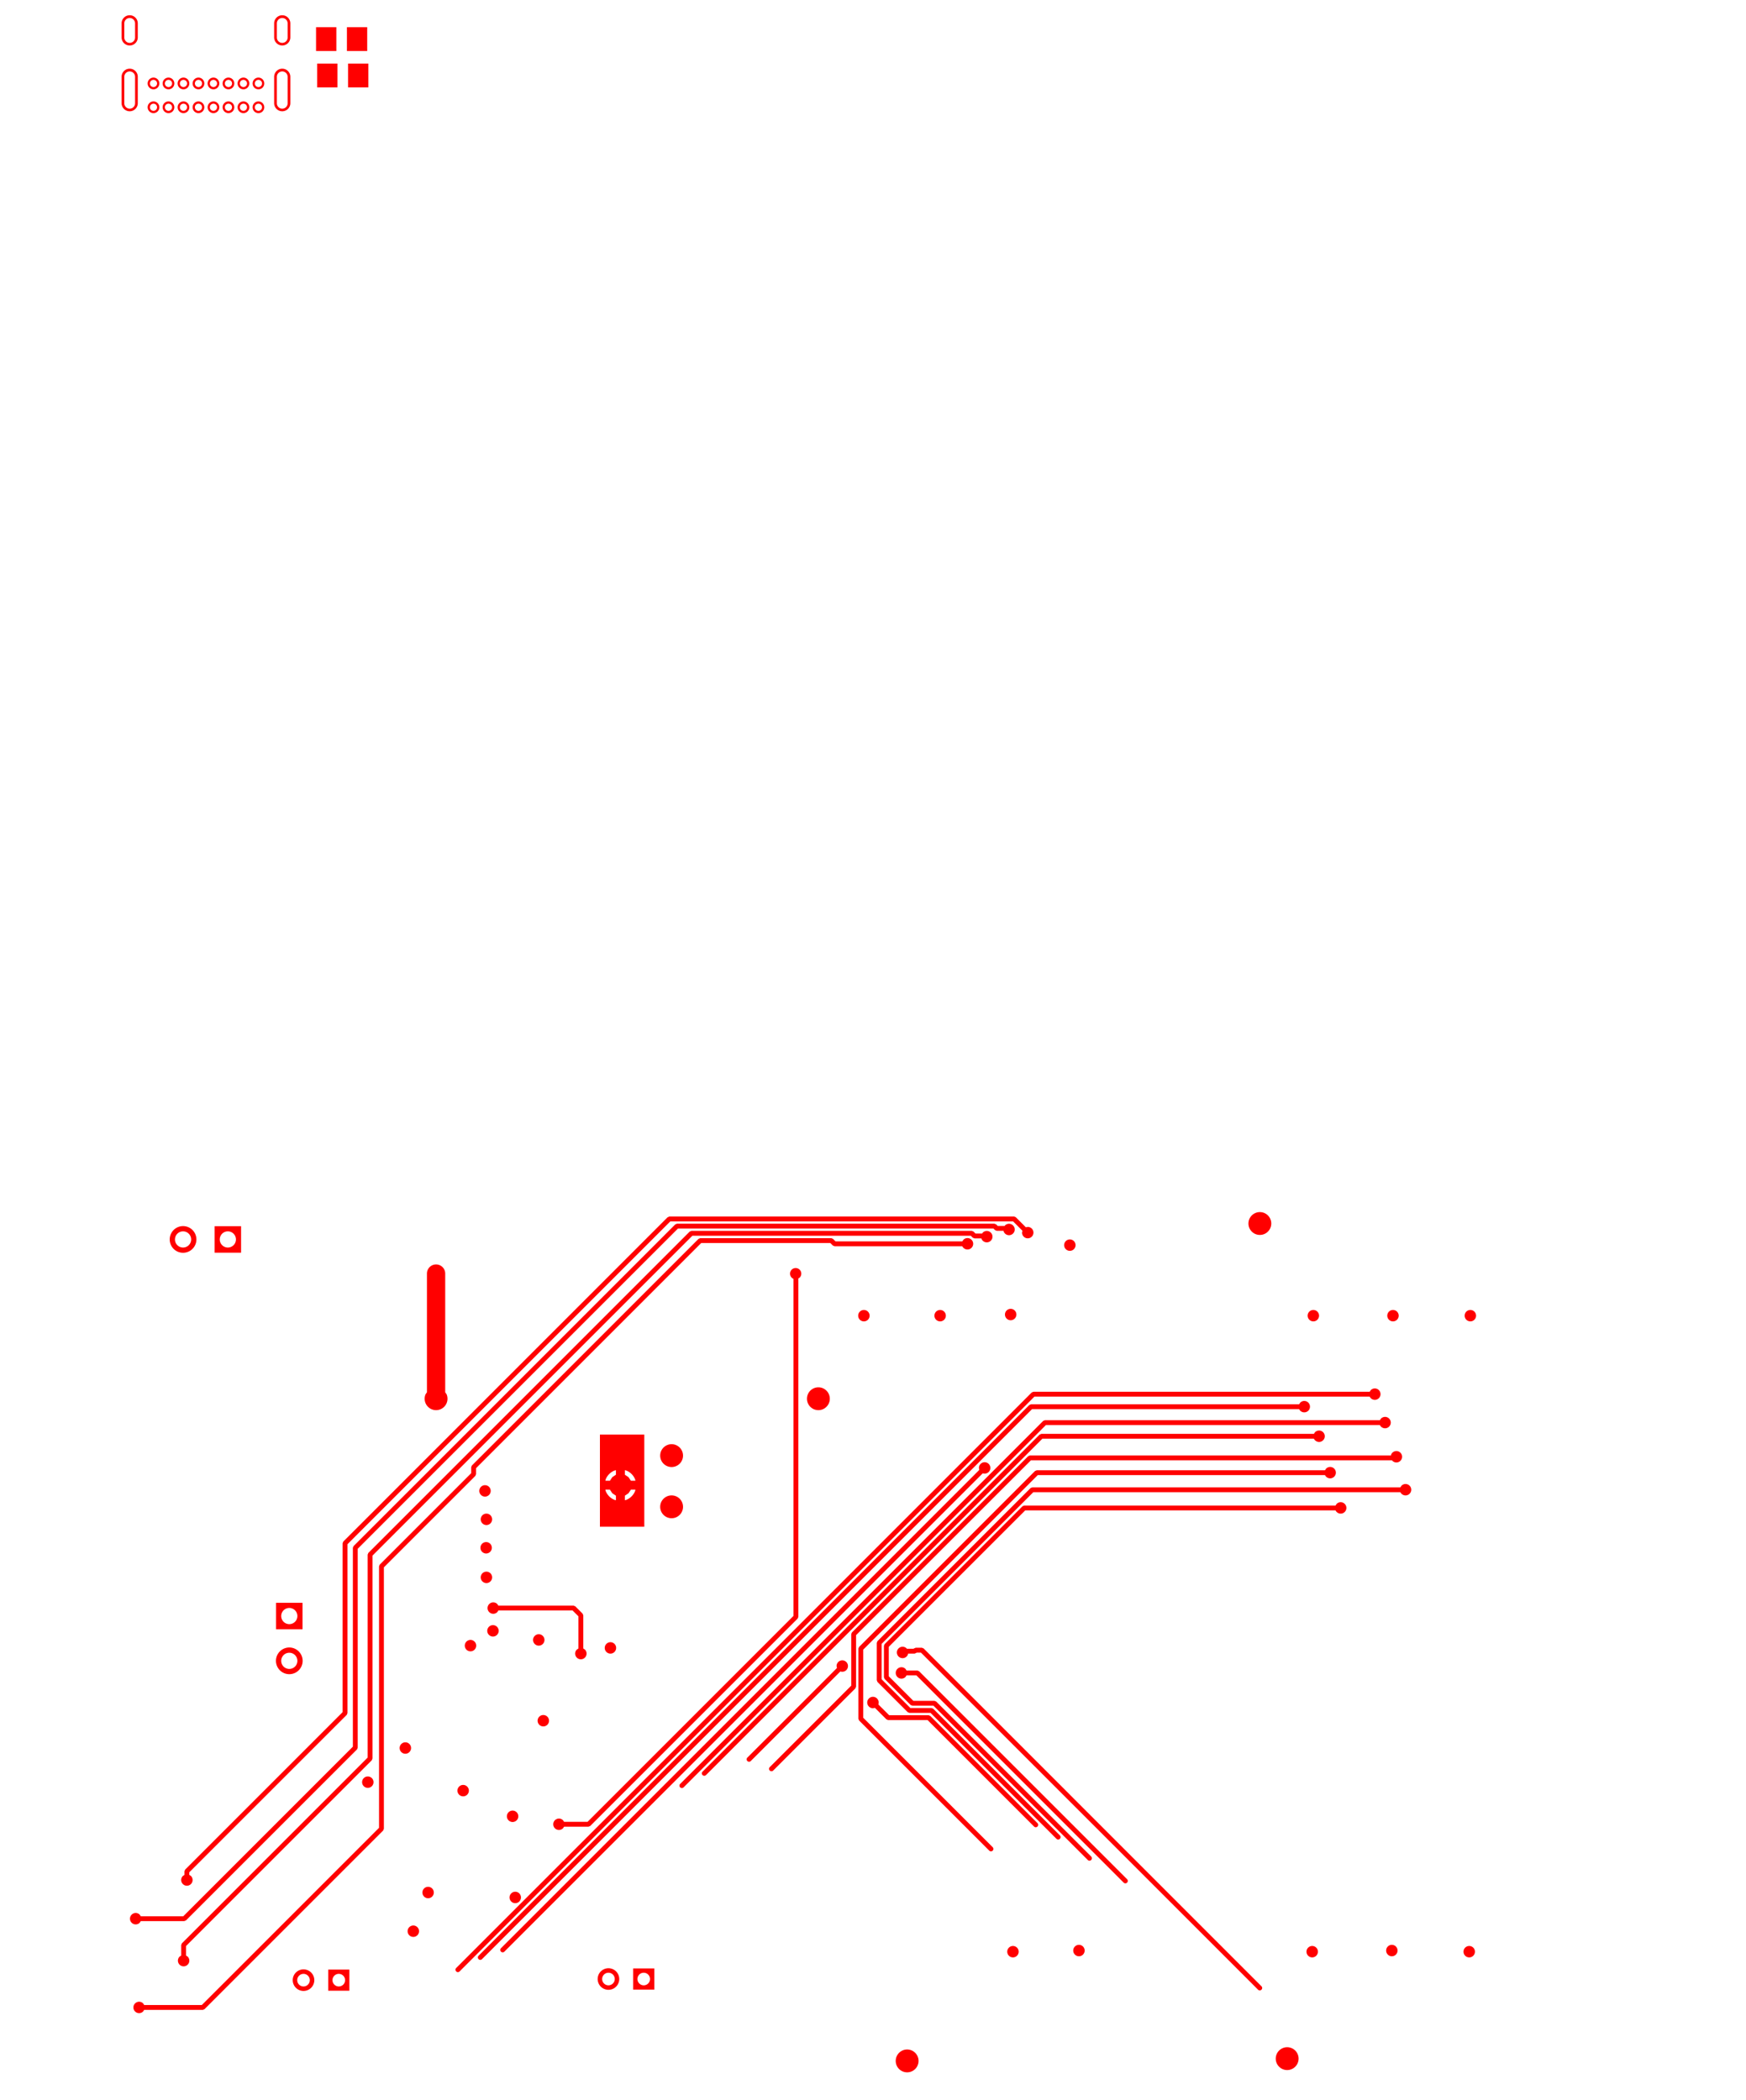 <svg width="99mm" height="119.087mm" viewBox="0 0 38976378 46884711"  version="1.1" xmlns="http://www.w3.org/2000/svg" xmlns:xlink="http://www.w3.org/1999/xlink">
<desc>
Origin 0 0 Bound 10687011 14338257 38976378 46884711
</desc>
<g fill-rule="evenodd" fill="rgb(255, 0, 0)" stroke="black" stroke-width="1" transform="translate(0, 46884711) scale(1, -1) translate(-10687011, -14338257)">
<path id="N" d="M 15786738.38 59359800.38 m -130459.26 0 a 130459.26 130459.26 0 1 1 260918.51 0a 130459.26 130459.26 0 1 1 -260918.51 0M 15786737.76 59359798.92 m -80284.08 0 a 80284.08 80284.08 0 1 1 160568.17 0a 80284.08 80284.08 0 1 1 -160568.17 0"/>
<path id="N" d="M 18195290.00 60084652.00 L 17742534.00 60084652.00 L 17742534.00 60616148.00 L 18195290.00 60616148.00 L 18195290.00 60084652.00  z"/>
<path id="N" d="M 33363069.00 34048869.00 L 33587134.66 33824802.60 L 33629600.00 33833249.00 A 127441.40 127441.40 0 1 0 33502151.00 33705800.00 L 33510597.40 33748265.34 L 33302382.05 33956480.00 L 25651018.00 33956480.00 L 18443720.00 26749182.00 L 18443720.00 22978803.00 L 18427867.29 22940533.29 L 14913120.00 19425785.00 L 14913120.00 19367375.14 L 14949120.00 19343320.00 A 127441.40 127441.40 0 1 0 14768880.00 19343320.00 L 14804880.00 19367375.14 L 14804879.00 19448203.00 L 14820731.00 19486472.00 L 18335480.00 23001220.00 L 18335479.00 26771600.00 L 18351331.00 26809869.00 L 25590331.00 34048869.00 L 25628602.41 34064720.00 L 33324800.00 34064721.00 L 33363069.00 34048869.00  z"/>
<path id="N" d="M 25069800.00 27139900.00 L 24079200.00 27139900.00 L 24079200.00 29197300.00 L 25069800.00 29197300.00 L 25069800.00 27139900.00  zM 24302545.38 27967000.00 L 24200848.34 27967000.00 L 24210252.00 27931905.00 A 353016.46 353016.46 0 0 1 24401305.00 27740852.00 L 24436400.00 27731448.34 L 24436400.00 27833145.38 L 24356160.00 27886760.00 L 24302545.38 27967000.00  zM 24436400.00 28402551.66 L 24401305.00 28393148.00 A 353016.46 353016.46 0 0 1 24210252.00 28202095.00 L 24200848.34 28167000.00 L 24302545.38 28167000.00 L 24356160.00 28247240.00 L 24436400.00 28300854.62 L 24436400.00 28402551.66  zM 24871951.66 27967000.00 L 24770254.62 27967000.00 L 24716640.00 27886760.00 L 24636400.00 27833145.38 L 24636400.00 27731448.34 L 24671495.00 27740852.00 A 353016.46 353016.46 0 0 1 24862548.00 27931905.00 L 24871951.66 27967000.00  zM 24636400.00 28402551.66 L 24636400.00 28300854.62 L 24716640.00 28247240.00 L 24770254.62 28167000.00 L 24871951.66 28167000.00 L 24862548.00 28202095.00 A 353016.46 353016.46 0 0 1 24671495.00 28393148.00 L 24636400.00 28402551.66  z"/>
<path id="N" d="M 30937199.88 15214599.88 m -254898.03 0 a 254898.03 254898.03 0 1 1 509796.06 0a 254898.03 254898.03 0 1 1 -509796.06 0"/>
<path id="N" d="M 39420799.88 15265399.88 m -254898.03 0 a 254898.03 254898.03 0 1 1 509796.06 0a 254898.03 254898.03 0 1 1 -509796.06 0"/>
<path id="N" d="M 25679399.88 27584399.88 m -254898.03 0 a 254898.03 254898.03 0 1 1 509796.06 0a 254898.03 254898.03 0 1 1 -509796.06 0"/>
<path id="N" d="M 28955999.88 29997399.88 m -254898.03 0 a 254898.03 254898.03 0 1 1 509796.06 0a 254898.03 254898.03 0 1 1 -509796.06 0"/>
<path id="N" d="M 25679399.88 28727399.88 m -254898.03 0 a 254898.03 254898.03 0 1 1 509796.06 0a 254898.03 254898.03 0 1 1 -509796.06 0"/>
<path id="N" d="M 38811199.88 33908999.88 m -254898.03 0 a 254898.03 254898.03 0 1 1 509796.06 0a 254898.03 254898.03 0 1 1 -509796.06 0"/>
<path id="N" d="M 32169224.86 33401480.00 L 29316910.00 33401480.00 L 29278641.00 33417331.00 L 29222092.00 33473880.00 L 26341027.00 33473880.00 L 21313870.00 28446722.00 L 21313870.00 28313171.00 L 21298017.29 28274901.29 L 19256520.00 26233403.01 L 19256521.00 20396200.00 L 19240669.00 20357931.00 L 15252869.00 16370131.00 L 15214597.59 16354280.00 L 13906375.14 16354280.00 L 13882320.00 16318280.00 A 127441.40 127441.40 0 1 0 13882320.00 16498520.00 L 13906375.14 16462520.00 L 15192182.00 16462520.00 L 19148280.00 20418618.00 L 19148279.00 26255821.00 L 19164131.00 26294090.00 L 21205630.00 28335588.01 L 21205629.00 28469140.00 L 21221481.00 28507409.00 L 26280341.00 33566269.00 L 26318610.00 33582120.00 L 29244510.00 33582121.00 L 29282779.00 33566269.00 L 29339328.00 33509720.00 L 32169224.86 33509720.00 L 32193280.00 33545720.00 A 127441.40 127441.40 0 1 0 32169224.86 33401480.00  z"/>
<path id="N" d="M 13762649.00 59509407.00 L 13762649.00 58918855.00 A 180637.35 180637.35 0 0 0 13401377.00 58918855.00 L 13401377.00 59509407.00 A 180637.35 180637.35 0 0 0 13762649.00 59509407.00  zM 13461589.00 59509407.00 L 13461589.00 58918855.00 A 120431.73 120431.73 0 1 1 13702437.00 58918855.00 L 13702437.00 59509407.00 A 120431.73 120431.73 0 0 1 13461589.00 59509407.00  z"/>
<path id="N" d="M 17168161.00 60702320.00 L 17168161.00 60387360.00 A 180637.35 180637.35 0 0 0 16806889.00 60387360.00 L 16806889.00 60702320.00 A 180637.35 180637.35 0 0 0 17168161.00 60702320.00  zM 16867101.00 60702320.00 L 16867101.00 60387360.00 A 120431.73 120431.73 0 1 1 17107949.00 60387360.00 L 17107949.00 60702320.00 A 120431.73 120431.73 0 0 1 16867101.00 60702320.00  z"/>
<path id="N" d="M 13762649.00 60702320.00 L 13762649.00 60387360.00 A 180637.35 180637.35 0 0 0 13401377.00 60387360.00 L 13401377.00 60702320.00 A 180637.35 180637.35 0 0 0 13762649.00 60702320.00  zM 13461589.00 60702320.00 L 13461589.00 60387360.00 A 120431.73 120431.73 0 1 1 13702437.00 60387360.00 L 13702437.00 60702320.00 A 120431.73 120431.73 0 0 1 13461589.00 60702320.00  z"/>
<path id="N" d="M 17168161.00 59509407.00 L 17168161.00 58918855.00 A 180637.35 180637.35 0 0 0 16806889.00 58918855.00 L 16806889.00 59509407.00 A 180637.35 180637.35 0 0 0 17168161.00 59509407.00  zM 16867101.00 59509407.00 L 16867101.00 58918855.00 A 120431.73 120431.73 0 1 1 17107949.00 58918855.00 L 17107949.00 59509407.00 A 120431.73 120431.73 0 0 1 16867101.00 59509407.00  z"/>
<path id="N" d="M 16456029.38 59359800.38 m -130459.26 0 a 130459.26 130459.26 0 1 1 260918.51 0a 130459.26 130459.26 0 1 1 -260918.51 0M 16456028.76 59359798.92 m -80284.08 0 a 80284.08 80284.08 0 1 1 160568.17 0a 80284.08 80284.08 0 1 1 -160568.17 0"/>
<path id="N" d="M 16456029.38 58828304.38 m -130459.26 0 a 130459.26 130459.26 0 1 1 260918.51 0a 130459.26 130459.26 0 1 1 -260918.51 0M 16456028.76 58828302.92 m -80284.08 0 a 80284.08 80284.08 0 1 1 160568.17 0a 80284.08 80284.08 0 1 1 -160568.17 0"/>
<path id="N" d="M 14113509.38 58828304.38 m -130459.26 0 a 130459.26 130459.26 0 1 1 260918.51 0a 130459.26 130459.26 0 1 1 -260918.51 0M 14113508.76 58828302.92 m -80284.08 0 a 80284.08 80284.08 0 1 1 160568.17 0a 80284.08 80284.08 0 1 1 -160568.17 0"/>
<path id="N" d="M 24269690.06 17042759.06 m -240860.29 0 a 240860.29 240860.29 0 1 1 481720.58 0a 240860.29 240860.29 0 1 1 -481720.58 0M 24269701.38 17042762.09 m -140500.91 0 a 140500.91 140500.91 0 1 1 281001.82 0a 140500.91 140500.91 0 1 1 -281001.82 0"/>
<path id="N" d="M 17462490.06 17017359.06 m -240860.29 0 a 240860.29 240860.29 0 1 1 481720.58 0a 240860.29 240860.29 0 1 1 -481720.58 0M 17462501.38 17017362.09 m -140500.91 0 a 140500.91 140500.91 0 1 1 281001.82 0a 140500.91 140500.91 0 1 1 -281001.82 0"/>
<path id="N" d="M 14113509.38 59359800.38 m -130459.26 0 a 130459.26 130459.26 0 1 1 260918.51 0a 130459.26 130459.26 0 1 1 -260918.51 0M 14113508.76 59359798.92 m -80284.08 0 a 80284.08 80284.08 0 1 1 160568.17 0a 80284.08 80284.08 0 1 1 -160568.17 0"/>
<path id="N" d="M 18897593.87 21437593.87 m -127457.60 0 a 127457.60 127457.60 0 1 1 254915.19 0a 127457.60 127457.60 0 1 1 -254915.19 0"/>
<path id="N" d="M 24314143.87 24434793.87 m -127457.60 0 a 127457.60 127457.60 0 1 1 254915.19 0a 127457.60 127457.60 0 1 1 -254915.19 0"/>
<path id="N" d="M 19735793.87 22199593.87 m -127457.60 0 a 127457.60 127457.60 0 1 1 254915.19 0a 127457.60 127457.60 0 1 1 -254915.19 0"/>
<path id="N" d="M 21189943.87 24485593.87 m -127457.60 0 a 127457.60 127457.60 0 1 1 254915.19 0a 127457.60 127457.60 0 1 1 -254915.19 0"/>
<path id="N" d="M 22815543.87 22809193.87 m -127457.60 0 a 127457.60 127457.60 0 1 1 254915.19 0a 127457.60 127457.60 0 1 1 -254915.19 0"/>
<path id="N" d="M 22188998.87 18863738.87 m -127457.60 0 a 127457.60 127457.60 0 1 1 254915.19 0a 127457.60 127457.60 0 1 1 -254915.19 0"/>
<path id="N" d="M 43510193.87 31851593.87 m -127457.60 0 a 127457.60 127457.60 0 1 1 254915.19 0a 127457.60 127457.60 0 1 1 -254915.19 0"/>
<path id="N" d="M 41782993.87 31851593.87 m -127457.60 0 a 127457.60 127457.60 0 1 1 254915.19 0a 127457.60 127457.60 0 1 1 -254915.19 0"/>
<path id="N" d="M 20243793.87 18973793.87 m -127457.60 0 a 127457.60 127457.60 0 1 1 254915.19 0a 127457.60 127457.60 0 1 1 -254915.19 0"/>
<path id="N" d="M 22129743.87 20675593.87 m -127457.60 0 a 127457.60 127457.60 0 1 1 254915.19 0a 127457.60 127457.60 0 1 1 -254915.19 0"/>
<path id="N" d="M 19913593.87 18110193.87 m -127457.60 0 a 127457.60 127457.60 0 1 1 254915.19 0a 127457.60 127457.60 0 1 1 -254915.19 0"/>
<path id="N" d="M 29971993.87 31851593.87 m -127457.60 0 a 127457.60 127457.60 0 1 1 254915.19 0a 127457.60 127457.60 0 1 1 -254915.19 0"/>
<path id="N" d="M 40004993.87 31851593.87 m -127457.60 0 a 127457.60 127457.60 0 1 1 254915.19 0a 127457.60 127457.60 0 1 1 -254915.19 0"/>
<path id="N" d="M 33248593.87 31876993.87 m -127457.60 0 a 127457.60 127457.60 0 1 1 254915.19 0a 127457.60 127457.60 0 1 1 -254915.19 0"/>
<path id="N" d="M 34569393.87 33426393.87 m -127457.60 0 a 127457.60 127457.60 0 1 1 254915.19 0a 127457.60 127457.60 0 1 1 -254915.19 0"/>
<path id="N" d="M 31673793.87 31851593.87 m -127457.60 0 a 127457.60 127457.60 0 1 1 254915.19 0a 127457.60 127457.60 0 1 1 -254915.19 0"/>
<path id="N" d="M 21545543.87 27304993.87 m -127457.60 0 a 127457.60 127457.60 0 1 1 254915.19 0a 127457.60 127457.60 0 1 1 -254915.19 0"/>
<path id="N" d="M 21513793.87 27939993.87 m -127457.60 0 a 127457.60 127457.60 0 1 1 254915.19 0a 127457.60 127457.60 0 1 1 -254915.19 0"/>
<path id="N" d="M 21691593.87 24815793.87 m -127457.60 0 a 127457.60 127457.60 0 1 1 254915.19 0a 127457.60 127457.60 0 1 1 -254915.19 0"/>
<path id="N" d="M 21026150.87 21248400.87 m -127457.60 0 a 127457.60 127457.60 0 1 1 254915.19 0a 127457.60 127457.60 0 1 1 -254915.19 0"/>
<path id="N" d="M 43484793.87 17652993.87 m -127457.60 0 a 127457.60 127457.60 0 1 1 254915.19 0a 127457.60 127457.60 0 1 1 -254915.19 0"/>
<path id="N" d="M 21545543.87 26009593.87 m -127457.60 0 a 127457.60 127457.60 0 1 1 254915.19 0a 127457.60 127457.60 0 1 1 -254915.19 0"/>
<path id="N" d="M 21539193.87 26669993.87 m -127457.60 0 a 127457.60 127457.60 0 1 1 254915.19 0a 127457.60 127457.60 0 1 1 -254915.19 0"/>
<path id="N" d="M 22713943.87 24612593.87 m -127457.60 0 a 127457.60 127457.60 0 1 1 254915.19 0a 127457.60 127457.60 0 1 1 -254915.19 0"/>
<path id="N" d="M 33299393.87 17652993.87 m -127457.60 0 a 127457.60 127457.60 0 1 1 254915.19 0a 127457.60 127457.60 0 1 1 -254915.19 0"/>
<path id="N" d="M 39979593.87 17652993.87 m -127457.60 0 a 127457.60 127457.60 0 1 1 254915.19 0a 127457.60 127457.60 0 1 1 -254915.19 0"/>
<path id="N" d="M 41757593.87 17678393.87 m -127457.60 0 a 127457.60 127457.60 0 1 1 254915.19 0a 127457.60 127457.60 0 1 1 -254915.19 0"/>
<path id="N" d="M 34772593.87 17678393.87 m -127457.60 0 a 127457.60 127457.60 0 1 1 254915.19 0a 127457.60 127457.60 0 1 1 -254915.19 0"/>
<path id="N" d="M 18909666.00 59271852.00 L 18456910.00 59271852.00 L 18456910.00 59803348.00 L 18909666.00 59803348.00 L 18909666.00 59271852.00  z"/>
<path id="N" d="M 18884266.00 60084652.00 L 18431510.00 60084652.00 L 18431510.00 60616148.00 L 18884266.00 60616148.00 L 18884266.00 60084652.00  z"/>
<path id="N" d="M 32625041.45 28332290.44 L 21947030.00 17654278.00 A 54119.43 54119.43 0 0 0 21870492.00 17730816.00 L 32548504.44 28408827.45 L 32540058.00 28451293.00 A 127441.40 127441.40 0 1 0 32625041.45 28332290.44  z"/>
<path id="N" d="M 30294202.68 23173135.08 L 30534983.05 22932354.00 L 31415566.00 22932355.00 L 31453835.00 22916503.00 L 33847030.00 20523307.00 A 54118.22 54118.22 0 1 0 33770493.00 20446770.00 L 31393148.01 22824114.00 L 30512566.00 22824113.00 L 30474296.29 22839966.71 L 30217664.92 23096597.32 L 30175200.00 23088151.00 A 127441.40 127441.40 0 1 0 30294202.68 23173135.08  z"/>
<path id="N" d="M 40500424.86 27504880.00 L 33573677.01 27504880.00 L 30527720.00 24458922.01 L 30527720.00 23801077.97 L 31076443.03 23252354.00 L 31548114.00 23252355.00 L 31586383.00 23236503.00 L 35045869.00 19777017.00 A 54119.43 54119.43 0 0 0 34969331.00 19700479.00 L 31525696.00 23144114.00 L 31054026.00 23144114.00 L 31015756.29 23159966.71 L 30435331.00 23740391.00 L 30419480.00 23778662.41 L 30419479.00 24481340.00 L 30435331.00 24519609.00 L 33512991.00 27597269.00 L 33551262.41 27613120.00 L 40500424.86 27613120.00 L 40524480.00 27649120.00 A 127441.40 127441.40 0 1 0 40500424.86 27504880.00  z"/>
<path id="N" d="M 32924837.00 33888869.00 L 32958987.32 33854718.00 L 33114098.48 33854718.00 L 33121450.00 33865720.00 A 127441.40 127441.40 0 1 0 33093822.00 33726827.00 L 33089913.40 33746478.00 L 32936570.00 33746477.00 L 32898300.29 33762330.71 L 32864150.32 33796480.00 L 25821218.00 33796480.00 L 18672320.00 26647582.00 L 18672321.00 22207403.00 L 18656467.29 22169133.29 L 14838666.00 18351331.00 L 14800394.59 18335480.00 L 13830175.14 18335480.00 L 13806120.00 18299480.00 A 127441.40 127441.40 0 1 0 13806120.00 18479720.00 L 13830175.14 18443720.00 L 14777979.00 18443720.00 L 18564080.00 22229820.00 L 18564079.00 26670000.00 L 18579931.00 26708269.00 L 25760531.00 33888869.00 L 25798802.41 33904720.00 L 32886568.00 33904721.00 L 32924837.00 33888869.00  z"/>
<path id="N" d="M 14773397.35 33553393.57 m -297829.90 0 a 297829.90 297829.90 0 1 1 595659.80 0a 297829.90 297829.90 0 1 1 -595659.80 0M 14773400.44 33553398.65 m -180637.35 0 a 180637.35 180637.35 0 1 1 361274.69 0a 180637.35 180637.35 0 1 1 -361274.69 0"/>
<path id="N" d="M 15452092.38 59359800.38 m -130459.26 0 a 130459.26 130459.26 0 1 1 260918.51 0a 130459.26 130459.26 0 1 1 -260918.51 0M 15452091.76 59359798.92 m -80284.08 0 a 80284.08 80284.08 0 1 1 160568.17 0a 80284.08 80284.08 0 1 1 -160568.17 0"/>
<path id="N" d="M 15117446.38 58828304.38 m -130459.26 0 a 130459.26 130459.26 0 1 1 260918.51 0a 130459.26 130459.26 0 1 1 -260918.51 0M 15117445.76 58828302.92 m -80284.08 0 a 80284.08 80284.08 0 1 1 160568.17 0a 80284.08 80284.08 0 1 1 -160568.17 0"/>
<path id="N" d="M 41491024.86 29409880.00 L 34034972.00 29409880.00 L 25947030.00 21321938.00 A 54119.43 54119.43 0 1 0 25870492.00 21398476.00 L 33974285.00 29502269.00 L 34012556.41 29518120.00 L 41491024.86 29518120.00 L 41515080.00 29554120.00 A 127441.40 127441.40 0 1 0 41491024.86 29409880.00  z"/>
<path id="N" d="M 14448155.38 59359800.38 m -130459.26 0 a 130459.26 130459.26 0 1 1 260918.51 0a 130459.26 130459.26 0 1 1 -260918.51 0M 14448154.76 59359798.92 m -80284.08 0 a 80284.08 80284.08 0 1 1 160568.17 0a 80284.08 80284.08 0 1 1 -160568.17 0"/>
<path id="N" d="M 16121383.38 58828304.38 m -130459.26 0 a 130459.26 130459.26 0 1 1 260918.51 0a 130459.26 130459.26 0 1 1 -260918.51 0M 16121382.76 58828302.92 m -80284.08 0 a 80284.08 80284.08 0 1 1 160568.17 0a 80284.08 80284.08 0 1 1 -160568.17 0"/>
<path id="N" d="M 16121383.38 59359800.38 m -130459.26 0 a 130459.26 130459.26 0 1 1 260918.51 0a 130459.26 130459.26 0 1 1 -260918.51 0M 16121382.76 59359798.92 m -80284.08 0 a 80284.08 80284.08 0 1 1 160568.17 0a 80284.08 80284.08 0 1 1 -160568.17 0"/>
<path id="N" d="M 14448155.38 58828304.38 m -130459.26 0 a 130459.26 130459.26 0 1 1 260918.51 0a 130459.26 130459.26 0 1 1 -260918.51 0M 14448154.76 58828302.92 m -80284.08 0 a 80284.08 80284.08 0 1 1 160568.17 0a 80284.08 80284.08 0 1 1 -160568.17 0"/>
<path id="N" d="M 20625518.00 32791400.00 L 20625518.00 30142203.35 L 20657095.00 30094945.00 A 254896.24 254896.24 0 1 0 20186105.00 30094945.00 L 20217682.00 30142203.35 L 20217682.00 32791400.00 A 203916.30 203916.30 0 0 0 20625518.00 32791400.00  z"/>
<path id="N" d="M 14782800.38 58828304.38 m -130459.26 0 a 130459.26 130459.26 0 1 1 260918.51 0a 130459.26 130459.26 0 1 1 -260918.51 0M 14782799.76 58828302.92 m -80284.08 0 a 80284.08 80284.08 0 1 1 160568.17 0a 80284.08 80284.08 0 1 1 -160568.17 0"/>
<path id="N" d="M 18220690.00 59271852.00 L 17767934.00 59271852.00 L 17767934.00 59803348.00 L 18220690.00 59803348.00 L 18220690.00 59271852.00  z"/>
<path id="N" d="M 40265424.86 28292280.00 L 33853077.00 28292280.00 L 29957520.00 24396722.00 L 29957520.00 22874819.00 L 32847030.00 19985309.00 A 54119.43 54119.43 0 1 0 32770492.00 19908771.00 L 29865131.00 22814132.00 L 29849280.00 22852403.41 L 29849279.00 24419140.00 L 29865131.00 24457409.00 L 33792391.00 28384669.00 L 33830660.00 28400520.00 L 40265424.86 28400520.00 L 40289480.00 28436520.00 A 127441.40 127441.40 0 1 0 40265424.86 28292280.00  z"/>
<path id="N" d="M 30900320.00 23966120.00 L 30924375.14 23930120.00 L 31165800.00 23930121.00 L 31204069.00 23914269.00 L 35847029.00 19271308.00 A 54118.22 54118.22 0 0 0 35770492.00 19194771.00 L 31143382.00 23821880.00 L 30924375.14 23821880.00 L 30900320.00 23785880.00 A 127441.40 127441.40 0 1 0 30900320.00 23966120.00  z"/>
<path id="N" d="M 40017824.86 29105080.00 L 33956445.00 29105080.00 L 26447030.00 21595664.00 A 54119.43 54119.43 0 0 0 26370492.00 21672202.00 L 33895759.00 29197469.00 L 33934030.41 29213320.00 L 40017824.86 29213320.00 L 40041880.00 29249320.00 A 127441.40 127441.40 0 1 0 40017824.86 29105080.00  z"/>
<path id="N" d="M 41262424.86 30044880.00 L 33779018.00 30044880.00 L 20947030.00 17212892.00 A 54119.43 54119.43 0 0 0 20870492.00 17289430.00 L 33718331.00 30137269.00 L 33756600.00 30153120.00 L 41262424.86 30153120.00 L 41286480.00 30189120.00 A 127441.40 127441.40 0 1 0 41262424.86 30044880.00  z"/>
<path id="N" d="M 32419009.00 33728869.00 L 32462618.00 33685260.00 L 32611408.66 33685260.00 L 32625080.00 33705720.00 A 127441.40 127441.40 0 1 0 32597452.00 33566827.00 L 32595424.60 33577020.00 L 32440200.00 33577020.00 L 32401931.00 33592871.00 L 32358322.00 33636480.00 L 26143818.00 33636480.00 L 19002520.00 26495182.00 L 19002520.00 21964457.00 L 18986669.00 21926188.00 L 14840191.00 17779710.00 L 14840191.00 17567246.14 L 14876191.00 17543191.00 A 127441.40 127441.40 0 1 0 14695951.00 17543191.00 L 14731951.00 17567246.14 L 14731950.00 17802128.00 L 14747802.00 17840397.00 L 18894280.00 21986875.00 L 18894279.00 26517600.00 L 18910131.00 26555869.00 L 26083131.00 33728869.00 L 26121402.41 33744720.00 L 32380740.00 33744721.00 L 32419009.00 33728869.00  z"/>
<path id="N" d="M 21788070.00 25413920.00 L 21812125.14 25377920.00 L 23492143.00 25377921.00 L 23530412.00 25362069.00 L 23692019.00 25200462.00 L 23707870.00 25162190.59 L 23707870.00 24421975.14 L 23743870.00 24397920.00 A 127441.40 127441.40 0 1 0 23563630.00 24397920.00 L 23599630.00 24421975.14 L 23599630.00 25139775.90 L 23469725.10 25269680.00 L 21812125.14 25269680.00 L 21788070.00 25233680.00 A 127441.40 127441.40 0 1 0 21788070.00 25413920.00  z"/>
<path id="N" d="M 17440275.00 24850725.00 L 16849725.00 24850725.00 L 16849725.00 25441275.00 L 17440275.00 25441275.00 L 17440275.00 24850725.00  zM 17145000.44 25145998.65 m -180637.35 0 a 180637.35 180637.35 0 1 1 361274.69 0a 180637.35 180637.35 0 1 1 -361274.69 0"/>
<path id="N" d="M 15452092.38 58828304.38 m -130459.26 0 a 130459.26 130459.26 0 1 1 260918.51 0a 130459.26 130459.26 0 1 1 -260918.51 0M 15452091.76 58828302.92 m -80284.08 0 a 80284.08 80284.08 0 1 1 160568.17 0a 80284.08 80284.08 0 1 1 -160568.17 0"/>
<path id="N" d="M 15117446.38 59359800.38 m -130459.26 0 a 130459.26 130459.26 0 1 1 260918.51 0a 130459.26 130459.26 0 1 1 -260918.51 0M 15117445.76 59359798.92 m -80284.08 0 a 80284.08 80284.08 0 1 1 160568.17 0a 80284.08 80284.08 0 1 1 -160568.17 0"/>
<path id="N" d="M 16068675.00 33258125.00 L 15478125.00 33258125.00 L 15478125.00 33848675.00 L 16068675.00 33848675.00 L 16068675.00 33258125.00  zM 15773400.44 33553398.65 m -180637.35 0 a 180637.35 180637.35 0 1 1 361274.69 0a 180637.35 180637.35 0 1 1 -361274.69 0"/>
<path id="N" d="M 29446935.28 23909397.28 L 27447030.00 21909492.00 A 54119.43 54119.43 0 0 0 27370492.00 21986030.00 L 29370397.28 23985935.28 L 29361951.00 24028400.00 A 127441.40 127441.40 0 1 0 29446935.28 23909397.28  z"/>
<path id="N" d="M 14782800.38 59359800.38 m -130459.26 0 a 130459.26 130459.26 0 1 1 260918.51 0a 130459.26 130459.26 0 1 1 -260918.51 0M 14782799.76 59359798.92 m -80284.08 0 a 80284.08 80284.08 0 1 1 160568.17 0a 80284.08 80284.08 0 1 1 -160568.17 0"/>
<path id="N" d="M 15786738.38 58828304.38 m -130459.26 0 a 130459.26 130459.26 0 1 1 260918.51 0a 130459.26 130459.26 0 1 1 -260918.51 0M 15786737.76 58828302.92 m -80284.08 0 a 80284.08 80284.08 0 1 1 160568.17 0a 80284.08 80284.08 0 1 1 -160568.17 0"/>
<path id="N" d="M 30925720.00 24423320.00 L 30930597.85 24416020.00 L 31082472.00 24416020.00 L 31088721.00 24422269.00 L 31126990.00 24438120.00 L 31267400.00 24438121.00 L 31305669.00 24422269.00 L 38847030.00 16880908.00 A 54119.43 54119.43 0 0 0 38770492.00 16804370.00 L 31244982.00 24329880.00 L 31149408.00 24329880.00 L 31143159.00 24323631.00 L 31104887.59 24307780.00 L 30957992.94 24307780.00 L 30953348.00 24284427.00 A 127457.60 127457.60 0 1 0 30925720.00 24423320.00  z"/>
<path id="N" d="M 41948224.86 27911280.00 L 33753803.00 27911280.00 L 30367720.00 24525196.00 L 30367720.00 23734804.00 L 31010170.00 23092354.00 L 31481840.00 23092355.00 L 31520109.00 23076503.00 L 34347030.00 20249582.00 A 54119.43 54119.43 0 1 0 34270492.00 20173044.00 L 31459422.00 22984114.00 L 30987752.00 22984113.00 L 30949483.00 22999965.00 L 30275331.00 23674117.00 L 30259480.00 23712388.41 L 30259479.00 24547614.00 L 30275331.00 24585883.00 L 33693117.00 28003669.00 L 33731386.00 28019520.00 L 41948224.86 28019520.00 L 41972280.00 28055520.00 A 127441.40 127441.40 0 1 0 41948224.86 27911280.00  z"/>
<path id="N" d="M 28538120.00 32701280.00 L 28508948.00 32681787.32 L 28508949.00 25127428.00 L 28493095.29 25089158.29 L 23863469.00 20459531.00 L 23825197.59 20443680.00 L 23278975.14 20443680.00 L 23254920.00 20407680.00 A 127441.40 127441.40 0 1 0 23254920.00 20587920.00 L 23278975.14 20551920.00 L 23802782.00 20551920.00 L 28400708.00 25149845.00 L 28400708.00 32673357.43 A 125680.92 125680.92 0 1 0 28538120.00 32701280.00  z"/>
<path id="N" d="M 41769080.00 28611880.00 L 41761997.10 28622480.00 L 33700119.00 28622480.00 L 29797520.00 24719880.00 L 29797520.00 23569818.00 L 29781667.29 23531548.29 L 27947030.00 21696910.00 A 54119.43 54119.43 0 0 0 27870492.00 21773448.00 L 29689280.00 23592235.01 L 29689279.00 24742298.00 L 29705131.00 24780567.00 L 33639433.00 28714869.00 L 33677702.00 28730720.00 L 41737463.44 28730720.00 L 41741452.00 28750773.00 A 127457.60 127457.60 0 1 0 41769080.00 28611880.00  z"/>
<path id="N" d="M 17144997.35 24145993.57 m -297829.90 0 a 297829.90 297829.90 0 1 1 595659.80 0a 297829.90 297829.90 0 1 1 -595659.80 0M 17145000.44 24145998.65 m -180637.35 0 a 180637.35 180637.35 0 1 1 361274.69 0a 180637.35 180637.35 0 1 1 -361274.69 0"/>
<path id="N" d="M 18486121.00 16781148.00 L 18013681.00 16781148.00 L 18013681.00 17253588.00 L 18486121.00 17253588.00 L 18486121.00 16781148.00  zM 18249903.38 17017362.09 m -140500.91 0 a 140500.91 140500.91 0 1 1 281001.82 0a 140500.91 140500.91 0 1 1 -281001.82 0"/>
<path id="N" d="M 25293321.00 16806548.00 L 24820881.00 16806548.00 L 24820881.00 17278988.00 L 25293321.00 17278988.00 L 25293321.00 16806548.00  zM 25057103.38 17042762.09 m -140500.91 0 a 140500.91 140500.91 0 1 1 281001.82 0a 140500.91 140500.91 0 1 1 -281001.82 0"/>
<path id="N" d="M 39687624.86 29765480.00 L 33725892.00 29765480.00 L 21447030.00 17486618.00 A 54119.43 54119.43 0 1 0 21370492.00 17563156.00 L 33665205.00 29857869.00 L 33703476.41 29873720.00 L 39687624.86 29873720.00 L 39711680.00 29909720.00 A 127441.40 127441.40 0 1 0 39687624.86 29765480.00  z"/>
</g>
</svg>
